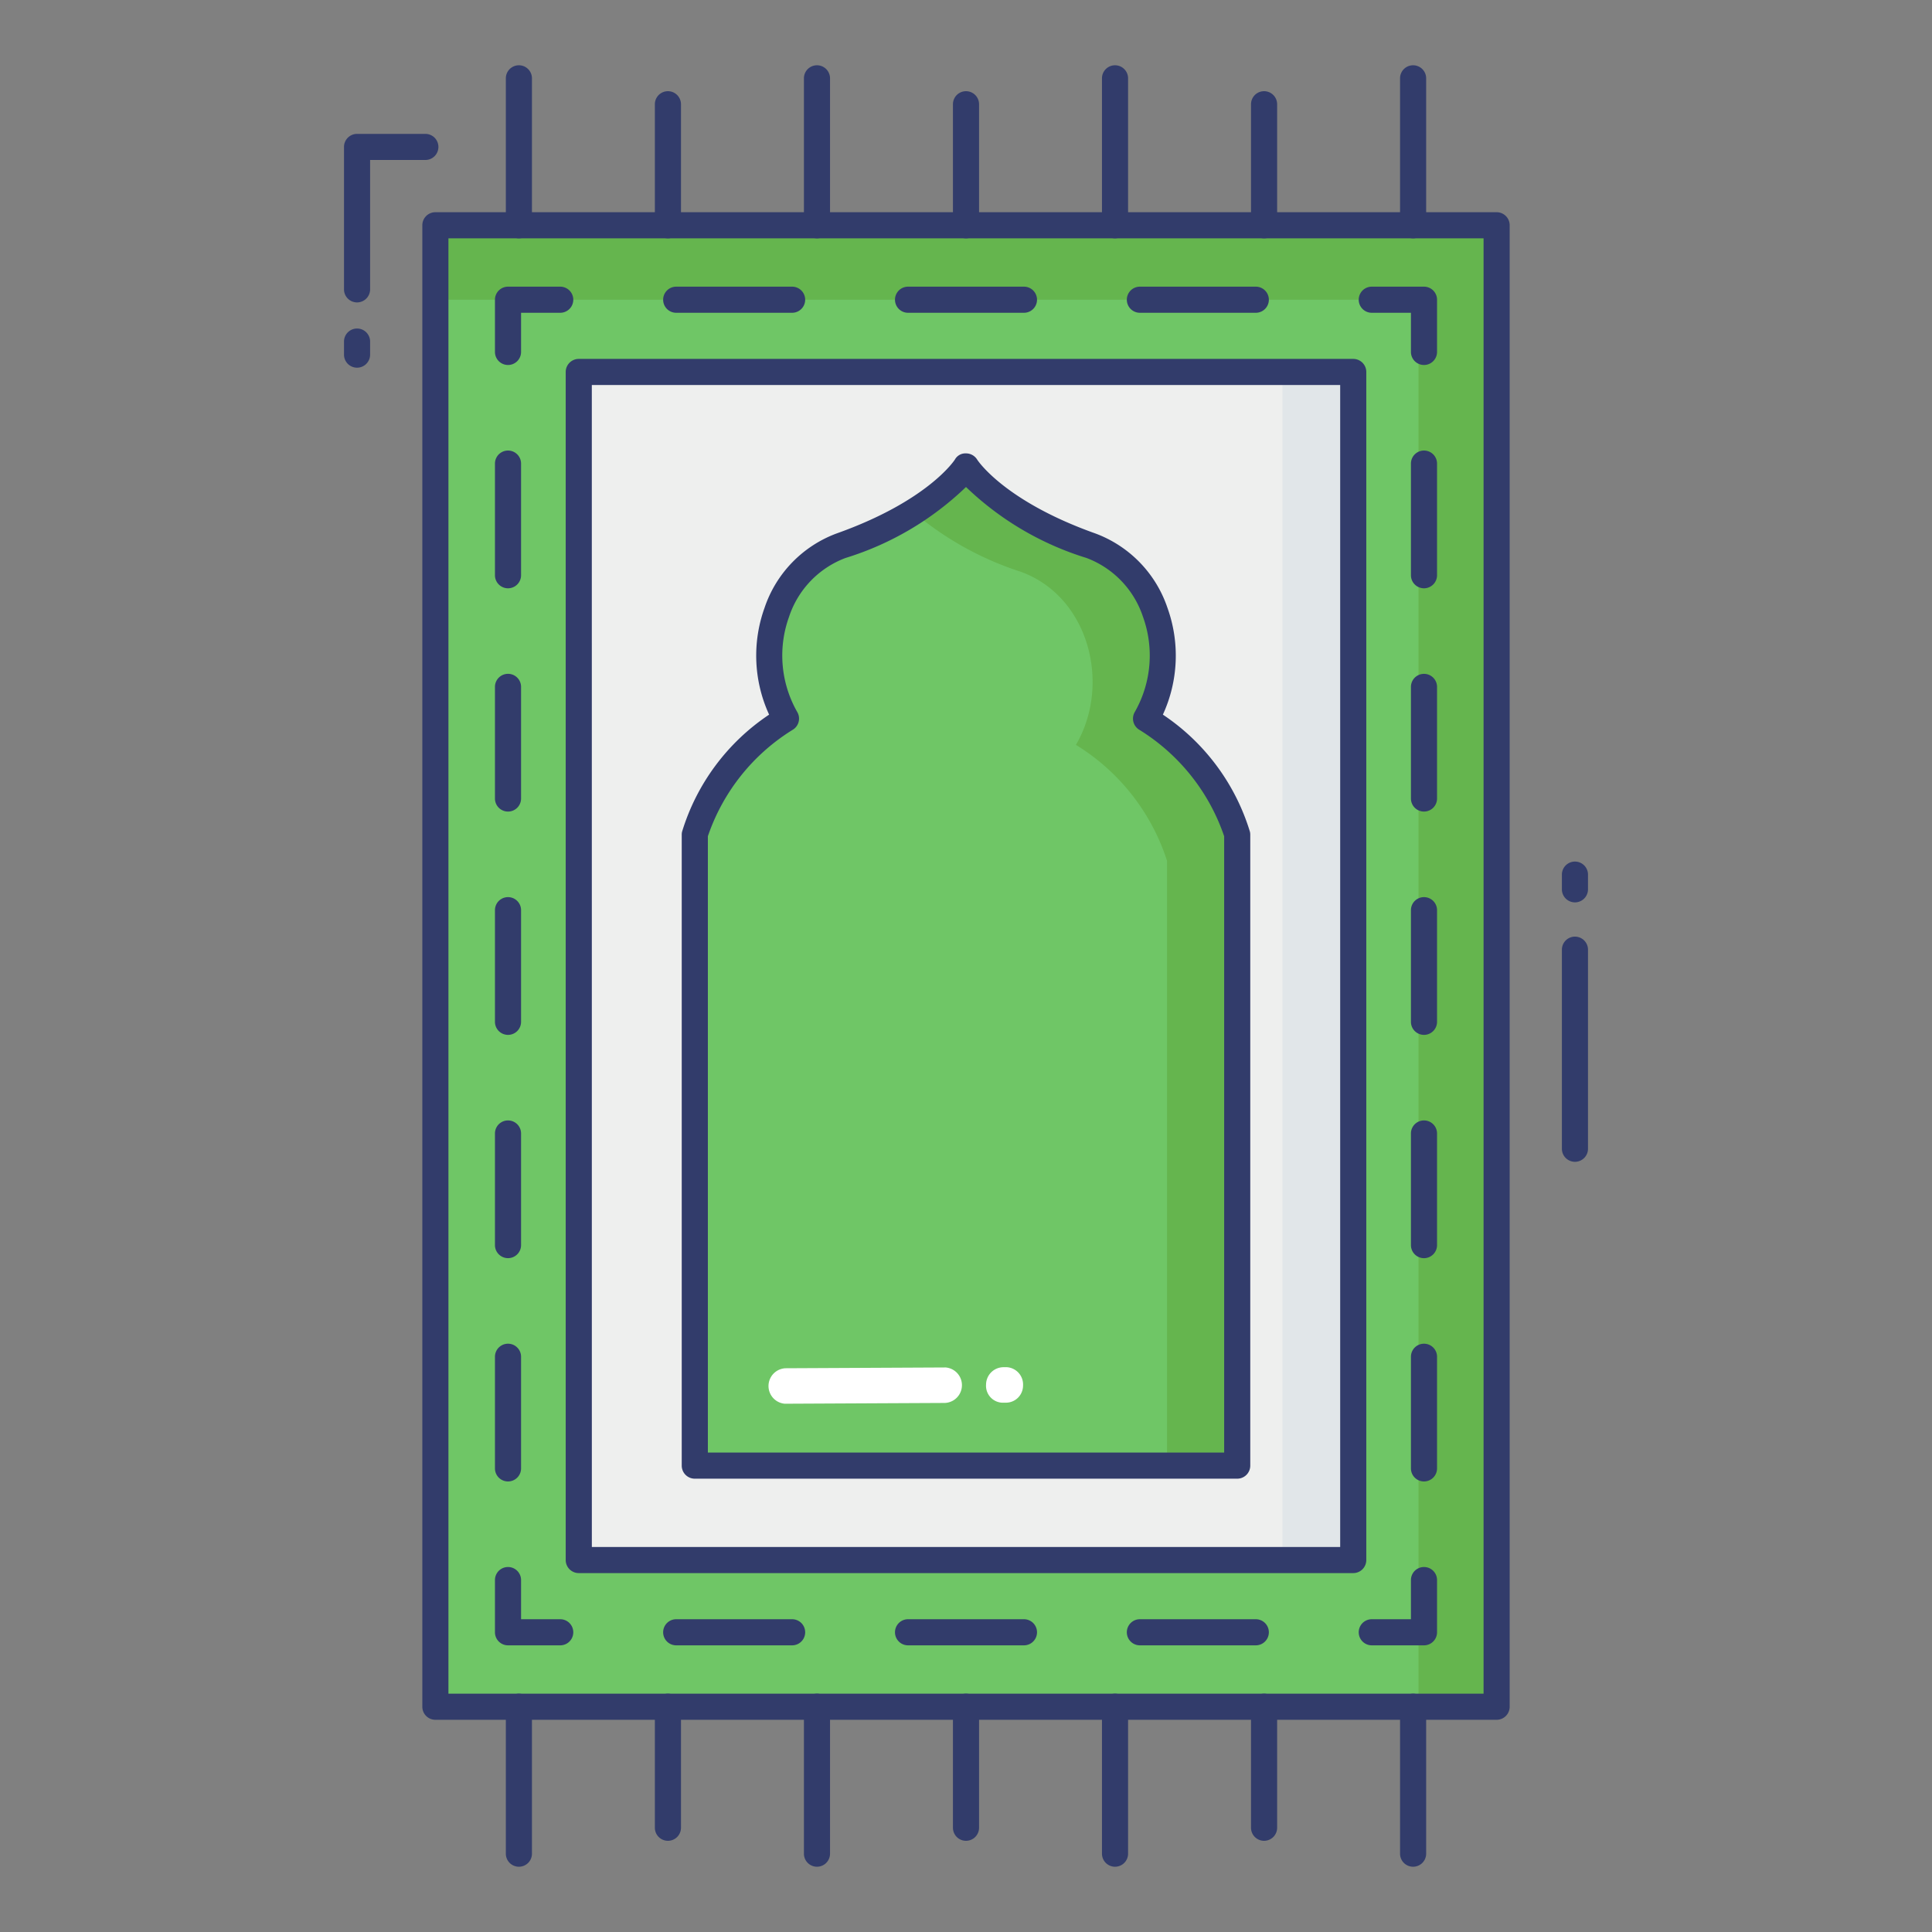 <svg id="color_line" height="512" viewBox="0 0 74 74" width="512" xmlns="http://www.w3.org/2000/svg" data-name="color line"><rect x="0" y="0" width="74" height="74" fill="#808080" stroke="none"/><path d="m8.628 16.676h56.744v40.648h-56.744z" fill="#6fc666" transform="matrix(0 1 -1 0 74 0)"/><path d="m57.32 8.63v56.74h-2.987v-53.89h-37.653v-2.85z" fill="#65b54e"/><path d="m21.458 63.02h-2a.5.5 0 0 1 -.5-.5v-2a.5.5 0 0 1 1 0v1.5h1.5a.5.5 0 0 1 0 1z" fill="#323c6b"/><path d="m19.458 56.743a.5.5 0 0 1 -.5-.5v-4.276a.5.5 0 0 1 1 0v4.276a.5.5 0 0 1 -.5.5zm0-8.553a.5.5 0 0 1 -.5-.5v-4.275a.5.5 0 0 1 1 0v4.275a.5.5 0 0 1 -.5.5zm0-8.552a.5.5 0 0 1 -.5-.5v-4.276a.5.5 0 0 1 1 0v4.276a.5.5 0 0 1 -.5.5zm0-8.553a.5.5 0 0 1 -.5-.5v-4.276a.5.5 0 0 1 1 0v4.276a.5.5 0 0 1 -.5.5zm0-8.552a.5.5 0 0 1 -.5-.5v-4.276a.5.5 0 0 1 1 0v4.276a.5.5 0 0 1 -.5.5z" fill="#323c6b"/><path d="m19.458 13.98a.5.5 0 0 1 -.5-.5v-2a.5.5 0 0 1 .5-.5h2a.5.5 0 0 1 0 1h-1.5v1.5a.5.5 0 0 1 -.5.5z" fill="#323c6b"/><path d="m48.1 11.98h-4.44a.5.5 0 0 1 0-1h4.44a.5.5 0 0 1 0 1zm-8.881 0h-4.439a.5.5 0 0 1 0-1h4.44a.5.5 0 0 1 0 1zm-8.881 0h-4.438a.5.5 0 0 1 0-1h4.44a.5.5 0 0 1 0 1z" fill="#323c6b"/><path d="m54.542 13.98a.5.5 0 0 1 -.5-.5v-1.5h-1.5a.5.5 0 0 1 0-1h2a.5.5 0 0 1 .5.5v2a.5.5 0 0 1 -.5.5z" fill="#323c6b"/><path d="m54.542 56.743a.5.5 0 0 1 -.5-.5v-4.276a.5.5 0 1 1 1 0v4.276a.5.5 0 0 1 -.5.5zm0-8.552a.5.5 0 0 1 -.5-.5v-4.276a.5.5 0 0 1 1 0v4.276a.5.5 0 0 1 -.5.5zm0-8.553a.5.5 0 0 1 -.5-.5v-4.276a.5.5 0 0 1 1 0v4.276a.5.5 0 0 1 -.5.5zm0-8.553a.5.5 0 0 1 -.5-.5v-4.275a.5.5 0 1 1 1 0v4.276a.5.5 0 0 1 -.5.499zm0-8.552a.5.5 0 0 1 -.5-.5v-4.276a.5.5 0 0 1 1 0v4.276a.5.5 0 0 1 -.5.5z" fill="#323c6b"/><path d="m54.542 63.02h-2a.5.5 0 0 1 0-1h1.5v-1.5a.5.5 0 0 1 1 0v2a.5.5 0 0 1 -.5.5z" fill="#323c6b"/><path d="m48.1 63.02h-4.44a.5.5 0 0 1 0-1h4.44a.5.5 0 0 1 0 1zm-8.881 0h-4.439a.5.5 0 0 1 0-1h4.44a.5.5 0 0 1 0 1zm-8.881 0h-4.438a.5.5 0 0 1 0-1h4.44a.5.5 0 0 1 0 1z" fill="#323c6b"/><path d="m14.246 22.169h45.507v29.663h-45.507z" fill="#eeefee" transform="matrix(0 1 -1 0 74 0)"/><path d="m49.12 14.25h2.71v45.5h-2.71z" fill="#e1e6e9"/><path d="m37 17.863s-1.021 1.7-4.786 3.039c-2.608.953-3.47 4.309-2.109 6.623a8.148 8.148 0 0 0 -3.493 4.445v24.167h20.776v-24.166a8.148 8.148 0 0 0 -3.493-4.445c1.361-2.313.5-5.67-2.109-6.623-3.765-1.339-4.786-3.04-4.786-3.04z" fill="#6fc666"/><path d="m47.39 31.97v24.17h-2.69v-23.17a8.141 8.141 0 0 0 -3.49-4.44c1.36-2.32.5-5.68-2.11-6.63a12.084 12.084 0 0 1 -4.12-2.29 6.092 6.092 0 0 0 2.02-1.75s1.02 1.7 4.79 3.04c2.6.95 3.47 4.31 2.1 6.63a8.112 8.112 0 0 1 3.5 4.44z" fill="#65b54e"/><g fill="#323c6b"><path d="m19.875 9.128a.5.5 0 0 1 -.5-.5v-5.628a.5.5 0 0 1 1 0v5.628a.5.5 0 0 1 -.5.5z"/><path d="m25.583 9.128a.5.5 0 0 1 -.5-.5v-4.635a.5.5 0 1 1 1 0v4.635a.5.5 0 0 1 -.5.5z"/><path d="m31.292 9.128a.5.5 0 0 1 -.5-.5v-5.628a.5.5 0 0 1 1 0v5.628a.5.5 0 0 1 -.5.5z"/><path d="m37 9.128a.5.5 0 0 1 -.5-.5v-4.635a.5.5 0 0 1 1 0v4.635a.5.5 0 0 1 -.5.5z"/><path d="m42.708 9.128a.5.5 0 0 1 -.5-.5v-5.628a.5.5 0 0 1 1 0v5.628a.5.5 0 0 1 -.5.5z"/><path d="m48.417 9.128a.5.5 0 0 1 -.5-.5v-4.635a.5.5 0 0 1 1 0v4.635a.5.5 0 0 1 -.5.5z"/><path d="m54.125 9.128a.5.5 0 0 1 -.5-.5v-5.628a.5.5 0 0 1 1 0v5.628a.5.5 0 0 1 -.5.5z"/><path d="m54.125 71.5a.5.5 0 0 1 -.5-.5v-5.628a.5.5 0 0 1 1 0v5.628a.5.5 0 0 1 -.5.5z"/><path d="m48.417 70.507a.5.5 0 0 1 -.5-.5v-4.635a.5.5 0 0 1 1 0v4.636a.5.5 0 0 1 -.5.499z"/><path d="m42.708 71.5a.5.5 0 0 1 -.5-.5v-5.628a.5.5 0 0 1 1 0v5.628a.5.5 0 0 1 -.5.5z"/><path d="m37 70.507a.5.5 0 0 1 -.5-.5v-4.635a.5.5 0 0 1 1 0v4.636a.5.5 0 0 1 -.5.499z"/><path d="m31.292 71.5a.5.5 0 0 1 -.5-.5v-5.628a.5.5 0 0 1 1 0v5.628a.5.5 0 0 1 -.5.5z"/><path d="m25.583 70.507a.5.5 0 0 1 -.5-.5v-4.635a.5.5 0 0 1 1 0v4.636a.5.5 0 0 1 -.5.499z"/><path d="m19.875 71.5a.5.5 0 0 1 -.5-.5v-5.628a.5.5 0 0 1 1 0v5.628a.5.5 0 0 1 -.5.5z"/><path d="m13.676 11.583a.5.5 0 0 1 -.5-.5v-5.455a.5.5 0 0 1 .5-.5h2.616a.5.5 0 0 1 0 1h-2.116v4.955a.5.5 0 0 1 -.5.5z"/><path d="m60.324 34.563a.5.5 0 0 1 -.5-.5v-.563a.5.5 0 0 1 1 0v.563a.5.5 0 0 1 -.5.5z"/><path d="m60.324 44.5a.5.5 0 0 1 -.5-.5v-7.625a.5.5 0 0 1 1 0v7.625a.5.5 0 0 1 -.5.5z"/><path d="m13.676 14.083a.5.5 0 0 1 -.5-.5v-.5a.5.5 0 0 1 1 0v.5a.5.5 0 0 1 -.5.5z"/><path d="m57.324 65.872h-40.648a.5.5 0 0 1 -.5-.5v-56.744a.5.5 0 0 1 .5-.5h40.648a.5.5 0 0 1 .5.5v56.744a.5.5 0 0 1 -.5.5zm-40.148-1h39.648v-55.744h-39.648z"/><path d="m47.388 56.637h-20.776a.5.5 0 0 1 -.5-.5v-24.166a.5.5 0 0 1 .013-.115 8.3 8.3 0 0 1 3.334-4.484 5.409 5.409 0 0 1 -.176-4.088 4.6 4.6 0 0 1 2.76-2.851c3.511-1.248 4.521-2.814 4.531-2.83a.459.459 0 0 1 .43-.237.5.5 0 0 1 .423.237c.016.026 1.031 1.586 4.526 2.829a4.606 4.606 0 0 1 2.764 2.852 5.409 5.409 0 0 1 -.176 4.088 8.3 8.3 0 0 1 3.334 4.484.5.5 0 0 1 .013.115v24.166a.5.5 0 0 1 -.5.5zm-20.275-1h19.775v-23.607a7.713 7.713 0 0 0 -3.276-4.094.5.5 0 0 1 -.147-.665 4.367 4.367 0 0 0 .312-3.651 3.624 3.624 0 0 0 -2.162-2.249 11.549 11.549 0 0 1 -4.615-2.718 11.563 11.563 0 0 1 -4.618 2.72 3.622 3.622 0 0 0 -2.158 2.247 4.367 4.367 0 0 0 .312 3.651.5.5 0 0 1 -.147.665 7.713 7.713 0 0 0 -3.276 4.094z"/><path d="m51.832 60.253h-29.664a.5.5 0 0 1 -.5-.5v-45.506a.5.5 0 0 1 .5-.5h29.664a.5.5 0 0 1 .5.5v45.506a.5.5 0 0 1 -.5.5zm-29.163-1h28.663v-44.506h-28.664z"/></g><path d="m36.222 52.377-6.131.03a.681.681 0 0 0 -.033 1.359l6.131-.03a.681.681 0 0 0 .033-1.359z" fill="#fff"/><path d="m38.573 52.367h-.144a.671.671 0 0 0 -.661.671.648.648 0 0 0 .607.688h.149a.656.656 0 0 0 .661-.653.665.665 0 0 0 -.612-.706z" fill="#fff"/></svg>